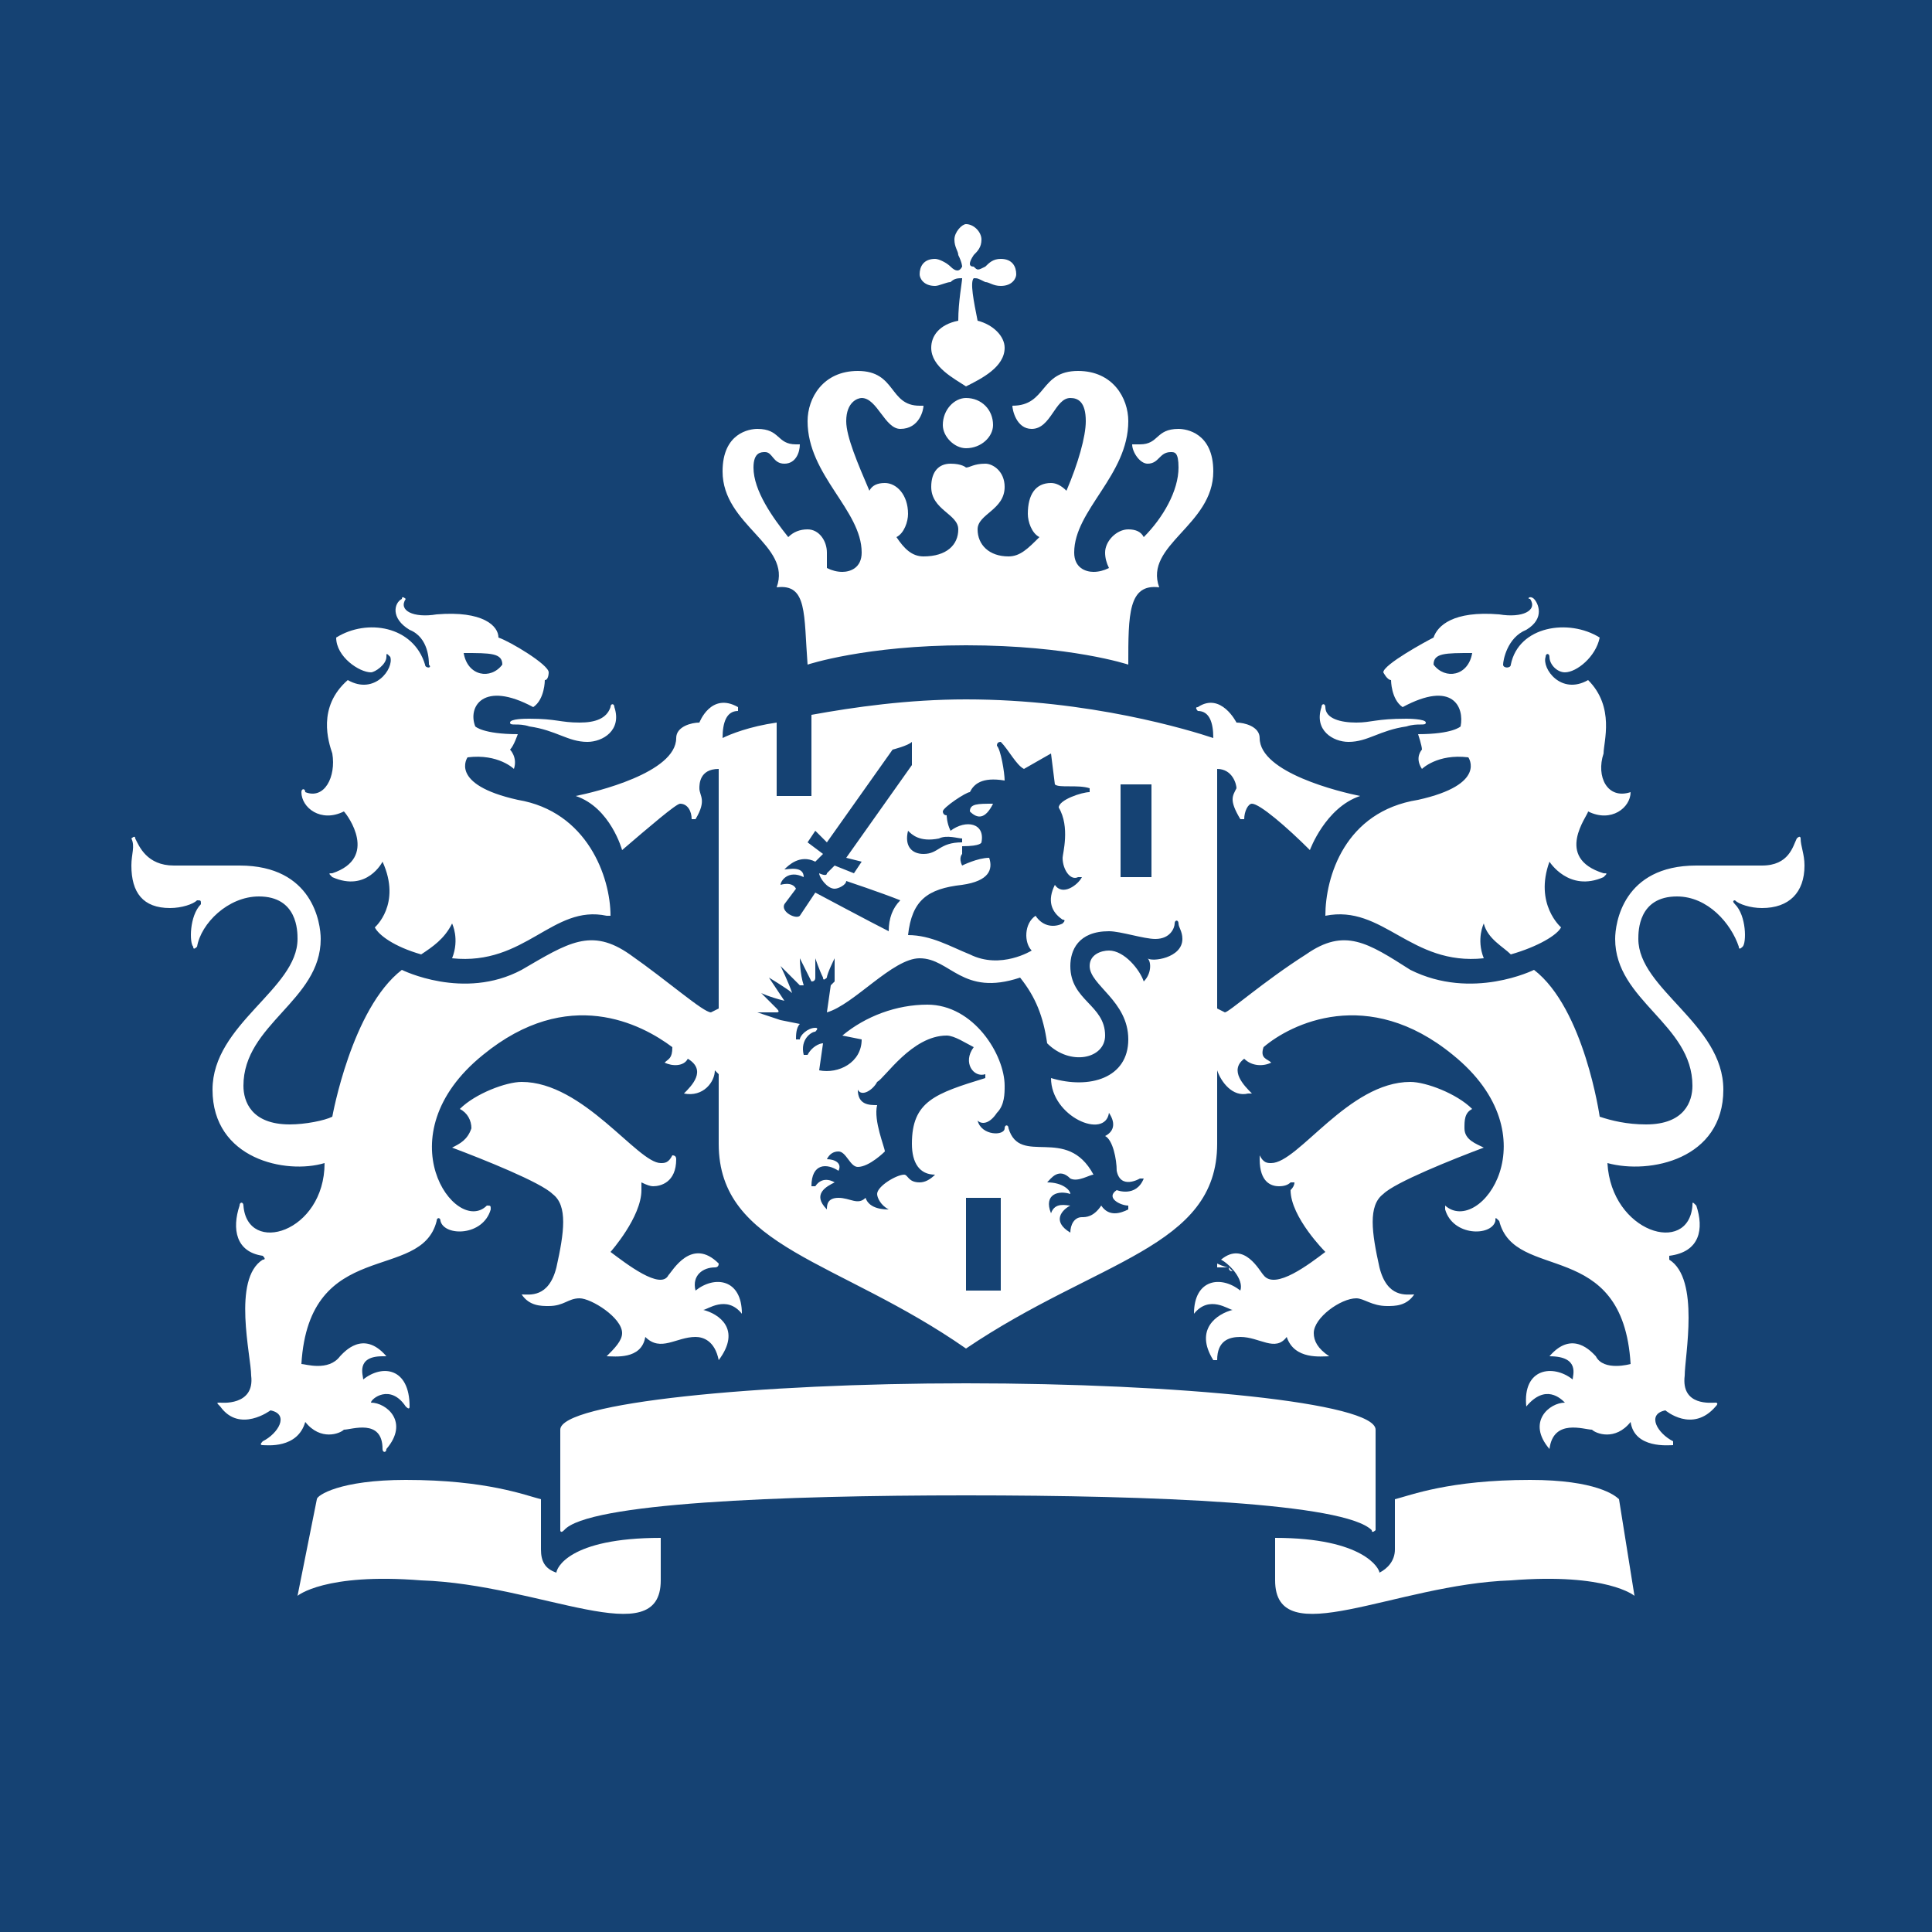 <svg version="1.2" xmlns="http://www.w3.org/2000/svg" viewBox="0 0 50 50" width="50" height="50">
	<rect x="0" y="0" width="50" height="50" fill="#808080" stroke="none"/>
	<title>RO_Logo_online_pos_nl-svg</title>
	<style>
		.s0 { fill: none } 
		.s1 { fill: #154273 } 
		.s2 { fill: #ffffff } 
	</style>
	<g id="Laag_1">
		<g>
			<path fill-rule="evenodd" class="s0" d="m0-44h314v125h-314z"/>
			<path class="s1" d="m0-44h50v100h-50z"/>
		</g>
		<path fill-rule="evenodd" class="s2" d="m20.1 18.7v1.9h0.9v-2.1c1.1-0.2 2.5-0.4 4-0.4 3.2 0 5.8 0.8 6.4 1 0-0.4-0.1-0.7-0.4-0.7 0 0-0.1-0.1 0-0.1 0.6-0.4 1 0.4 1 0.4 0.2 0 0.6 0.1 0.6 0.4 0 0.9 2.1 1.4 2.6 1.5-0.9 0.3-1.3 1.4-1.3 1.4-0.6-0.6-1.3-1.2-1.5-1.2-0.1 0-0.2 0.2-0.2 0.4q0 0-0.1 0c-0.3-0.5-0.2-0.6-0.1-0.8 0-0.1-0.1-0.5-0.5-0.5v6.2l0.2 0.1c0.1 0 1-0.8 2.1-1.5 1-0.7 1.6-0.3 2.7 0.4 1.6 0.8 3.2 0 3.2 0 1.3 1 1.7 3.8 1.7 3.8 0.3 0.1 0.7 0.2 1.2 0.2 1 0 1.2-0.6 1.2-1 0-1.6-2-2.2-2-3.8 0-0.4 0.2-1.9 2.1-1.9 0.2 0 1.6 0 1.7 0 0.7 0 0.8-0.5 0.9-0.7 0.1-0.1 0.1 0 0.1 0 0 0.2 0.1 0.4 0.1 0.7 0 0.7-0.4 1.1-1.1 1.1-0.3 0-0.6-0.1-0.7-0.2 0 0-0.1 0 0 0.1 0.3 0.3 0.3 1 0.2 1.1q-0.1 0.1-0.1 0c-0.2-0.6-0.8-1.3-1.6-1.3-1 0-1 0.9-1 1.1 0 1.3 2.2 2.2 2.2 3.9 0 1.8-1.9 2.2-3 1.9 0.1 1.8 2.1 2.4 2.2 1.1 0-0.1 0-0.1 0.1 0 0.2 0.6 0.1 1.2-0.7 1.3q0 0.1 0 0.1c0.8 0.5 0.4 2.5 0.4 3-0.1 0.8 0.7 0.7 0.8 0.7 0 0 0.1 0 0 0.1-0.6 0.7-1.3 0.1-1.3 0.1-0.5 0.1-0.2 0.6 0.2 0.8q0 0.1 0 0.1c-0.1 0-1 0.1-1.1-0.6-0.4 0.5-0.9 0.3-1 0.2-0.2 0-1-0.3-1.1 0.5q0 0.1 0 0c-0.6-0.7 0-1.2 0.4-1.2-0.1-0.1-0.5-0.5-1 0.1q0 0.1 0 0c-0.1-1 0.7-1.1 1.2-0.7 0-0.1 0.2-0.6-0.6-0.6 0.6-0.7 1.1-0.1 1.2 0 0.2 0.4 0.9 0.2 0.9 0.2-0.2-3.3-3-2.1-3.4-3.7-0.1-0.1-0.1-0.1-0.1 0-0.1 0.4-1.1 0.4-1.3-0.3 0-0.1 0-0.1 0-0.1 0.9 0.8 2.8-1.8 0.2-3.9-2.2-1.8-4.2-0.8-4.9-0.2-0.1 0.3 0.1 0.3 0.2 0.4q0.1 0 0 0c-0.2 0.1-0.5 0.1-0.7-0.1-0.4 0.3 0 0.7 0.2 0.9q0 0-0.1 0c-0.4 0.1-0.7-0.3-0.8-0.6v1.9c0 2.7-3.1 3-6.5 5.3-3.3-2.3-6.4-2.6-6.4-5.3v-1.8l-0.1-0.1c0 0.3-0.3 0.7-0.8 0.6q-0.1 0 0 0c0.2-0.2 0.6-0.6 0.1-0.9-0.1 0.2-0.4 0.2-0.6 0.1q-0.1 0 0 0c0.1-0.1 0.2-0.1 0.2-0.4-0.8-0.6-2.7-1.6-4.9 0.2-2.6 2.1-0.7 4.7 0.1 3.9 0.1 0 0.1 0 0.1 0.1-0.2 0.7-1.2 0.7-1.3 0.3 0-0.1-0.1-0.1-0.1 0-0.4 1.6-3.3 0.4-3.5 3.7 0.1 0 0.7 0.2 1-0.2 0.1-0.1 0.6-0.7 1.2 0 0 0 0 0-0.1 0-0.7 0-0.5 0.5-0.5 0.6 0.5-0.4 1.2-0.3 1.2 0.7q0 0.1-0.1 0c-0.4-0.6-0.9-0.2-0.9-0.1 0.4 0 1 0.5 0.4 1.2 0 0.1-0.1 0.1-0.1 0 0-0.8-0.8-0.5-1-0.5-0.1 0.1-0.6 0.3-1-0.2-0.2 0.7-1 0.6-1.1 0.6q-0.1 0 0-0.1c0.4-0.2 0.7-0.7 0.2-0.8 0 0-0.8 0.6-1.3-0.1-0.1-0.1-0.1-0.1 0-0.1 0 0 0.9 0.1 0.8-0.7 0-0.5-0.5-2.5 0.3-3q0.1 0 0-0.1c-0.7-0.1-0.8-0.7-0.6-1.3 0-0.1 0.1-0.1 0.1 0 0.1 1.3 2.1 0.7 2.1-1.1-1 0.3-2.9-0.1-2.9-1.9 0-1.7 2.2-2.6 2.2-3.9 0-0.2 0-1.1-1-1.1-0.8 0-1.5 0.7-1.6 1.3q-0.1 0.1-0.1 0c-0.1-0.1-0.1-0.8 0.2-1.1 0-0.1 0-0.1-0.1-0.1-0.1 0.1-0.4 0.2-0.7 0.2-0.7 0-1-0.4-1-1.1 0-0.3 0.1-0.5 0-0.7 0 0 0.1-0.1 0.1 0 0.1 0.2 0.3 0.7 1 0.7 0 0 1.5 0 1.7 0 1.9 0 2.1 1.5 2.1 1.9 0 1.6-2 2.2-2 3.8 0 0.4 0.2 1 1.2 1 0.4 0 0.9-0.1 1.1-0.2 0 0 0.5-2.8 1.8-3.8 0 0 1.6 0.8 3.1 0 1.2-0.7 1.8-1.1 2.8-0.4 1 0.7 1.9 1.5 2.1 1.5l0.2-0.1v-6.2c-0.5 0-0.5 0.4-0.5 0.5 0 0.2 0.2 0.3-0.1 0.8q-0.1 0-0.1 0c0-0.2-0.1-0.4-0.3-0.4-0.1 0-0.8 0.6-1.5 1.2 0 0-0.3-1.1-1.2-1.4 0.5-0.1 2.6-0.6 2.6-1.5 0-0.3 0.4-0.4 0.6-0.4 0 0 0.3-0.8 1-0.4v0.1c-0.3 0-0.4 0.3-0.4 0.7 0.2-0.1 0.7-0.3 1.4-0.4zm9.7 1.6h-0.8v2.4h0.8zm-14.8-1.6c0.4 0 0.7-0.1 0.8-0.4 0-0.1 0.1-0.1 0.1 0 0.2 0.6-0.3 0.9-0.7 0.9-0.5 0-0.8-0.3-1.5-0.4-0.3-0.1-0.5 0-0.5-0.1 0-0.1 0.4-0.1 0.5-0.1 0.7 0 0.8 0.1 1.3 0.1zm-7.2 1.8c0-0.1 0.1-0.1 0.1 0 0.5 0.2 0.8-0.4 0.7-1-0.1-0.3-0.4-1.2 0.4-1.9 0.7 0.4 1.2-0.3 1.1-0.6-0.1-0.1-0.1-0.1-0.1 0 0 0.2-0.3 0.4-0.4 0.4-0.3 0-0.9-0.4-0.9-0.9 0.8-0.5 2-0.3 2.3 0.7 0 0.1 0.2 0.1 0.1 0 0-0.1 0-0.7-0.5-0.9-0.5-0.3-0.4-0.7-0.2-0.8 0-0.1 0.1 0 0.1 0-0.2 0.3 0.2 0.5 0.8 0.4 1.2-0.1 1.6 0.3 1.6 0.6 0.3 0.1 1.3 0.7 1.3 0.9 0 0 0 0.2-0.1 0.2 0 0 0 0.5-0.3 0.7-1.3-0.7-1.7 0-1.5 0.5 0 0 0.2 0.2 1.1 0.2 0 0-0.1 0.3-0.2 0.4 0 0 0.2 0.2 0.1 0.5 0 0-0.4-0.4-1.2-0.3 0 0-0.5 0.7 1.3 1.1 1.8 0.3 2.4 2 2.4 3q0 0-0.1 0c-1.4-0.3-2.1 1.3-4 1.1 0.2-0.5 0-0.9 0-0.9-0.2 0.4-0.5 0.6-0.8 0.8-0.7-0.2-1.1-0.5-1.2-0.7 0 0 0.7-0.6 0.2-1.7 0 0-0.4 0.8-1.3 0.4-0.1-0.1-0.1-0.1 0-0.1 1.2-0.4 0.4-1.5 0.3-1.6-0.6 0.3-1.1-0.1-1.1-0.5zm4.2-3.6c0.1 0.6 0.7 0.7 1 0.3 0-0.3-0.3-0.3-1-0.3zm24.4 1.7c0 0 0.5 0 0.5 0.1 0 0.1-0.2 0-0.5 0.1-0.7 0.1-1 0.4-1.5 0.4-0.4 0-0.9-0.3-0.7-0.9 0-0.1 0.1-0.1 0.1 0 0 0.3 0.4 0.4 0.8 0.4 0.4 0 0.5-0.1 1.3-0.1zm4.7 2.4c0 0.1-0.9 1.2 0.4 1.6 0.1 0 0.1 0 0 0.1-0.9 0.4-1.4-0.4-1.4-0.4-0.4 1.1 0.3 1.7 0.3 1.7-0.1 0.2-0.6 0.5-1.3 0.7-0.2-0.2-0.6-0.4-0.7-0.8 0 0-0.2 0.4 0 0.9-1.9 0.2-2.6-1.4-4.1-1.1 0-1 0.5-2.7 2.4-3 1.8-0.4 1.3-1.1 1.3-1.1-0.8-0.1-1.2 0.3-1.2 0.3-0.2-0.3 0-0.5 0-0.5 0-0.1-0.1-0.4-0.1-0.4 0.9 0 1.1-0.2 1.1-0.2 0.1-0.5-0.2-1.2-1.5-0.5-0.3-0.2-0.3-0.7-0.3-0.7-0.1 0-0.2-0.2-0.2-0.2 0-0.2 1.1-0.8 1.3-0.9 0.1-0.3 0.5-0.7 1.7-0.6 0.6 0.1 1-0.1 0.8-0.4-0.1 0 0-0.1 0.1 0 0.1 0.1 0.3 0.5-0.2 0.8-0.5 0.2-0.6 0.8-0.6 0.9 0 0.1 0.2 0.1 0.2 0 0.2-1 1.5-1.2 2.3-0.7-0.1 0.5-0.6 0.9-0.9 0.9-0.2 0-0.4-0.2-0.4-0.4 0-0.1-0.1-0.1-0.1 0-0.1 0.3 0.4 1 1.1 0.6 0.7 0.7 0.4 1.6 0.4 1.9-0.2 0.6 0.1 1.2 0.7 1q0-0.1 0 0c0 0.4-0.5 0.8-1.1 0.5zm-4-3.8c0.3 0.4 0.9 0.3 1-0.3-0.7 0-1 0-1 0.3zm-12.1-11.4c0.2 0 0.4 0.2 0.4 0.4 0 0.2-0.1 0.3-0.2 0.4q-0.2 0.3 0 0.3c0.1 0.1 0.1 0.1 0.3 0 0.1-0.1 0.2-0.2 0.4-0.2 0.3 0 0.4 0.2 0.4 0.4 0 0.1-0.1 0.3-0.4 0.3-0.2 0-0.3-0.1-0.4-0.1-0.2-0.1-0.2-0.1-0.3-0.1-0.1 0.1 0 0.6 0.1 1.1 0.4 0.1 0.7 0.4 0.7 0.7 0 0.5-0.6 0.8-1 1-0.3-0.2-0.9-0.5-0.9-1 0-0.3 0.2-0.6 0.7-0.7 0-0.5 0.1-1 0.1-1.1-0.1 0-0.2 0-0.3 0.1-0.1 0-0.3 0.1-0.4 0.1-0.3 0-0.4-0.2-0.4-0.3 0-0.2 0.1-0.4 0.4-0.4 0.1 0 0.3 0.1 0.4 0.2q0.2 0.2 0.3 0c0 0 0-0.1-0.1-0.3 0-0.1-0.1-0.2-0.1-0.4 0-0.2 0.2-0.4 0.3-0.4zm-4.1 11.4c-0.1-1.3 0-2.1-0.8-2 0.4-1.1-1.4-1.6-1.4-3 0-1 0.7-1.1 0.9-1.1 0.6 0 0.5 0.4 1 0.4 0.1 0 0.1 0 0.1 0 0 0.2-0.1 0.5-0.4 0.5-0.3 0-0.3-0.3-0.5-0.3-0.1 0-0.3 0-0.3 0.4 0 0.6 0.5 1.3 0.9 1.8q0.2-0.2 0.5-0.2c0.3 0 0.5 0.3 0.5 0.6q0 0.2 0 0.4 0.2 0.1 0.4 0.1c0.2 0 0.5-0.1 0.5-0.5 0-1.1-1.4-2-1.4-3.4 0-0.6 0.4-1.3 1.3-1.3 1 0 0.8 0.9 1.6 0.9q0.1 0 0.1 0c0 0.1-0.1 0.6-0.6 0.6-0.4 0-0.6-0.8-1-0.8-0.1 0-0.4 0.1-0.4 0.6 0 0.4 0.3 1.1 0.6 1.8q0.1-0.2 0.4-0.2c0.3 0 0.6 0.3 0.6 0.8 0 0.2-0.1 0.5-0.3 0.6 0.2 0.3 0.4 0.5 0.7 0.5 0.6 0 0.9-0.3 0.9-0.7 0-0.4-0.7-0.5-0.7-1.1 0-0.4 0.2-0.6 0.5-0.6 0.3 0 0.4 0.1 0.4 0.1 0.1 0 0.2-0.1 0.5-0.1 0.2 0 0.5 0.2 0.5 0.6 0 0.6-0.7 0.7-0.7 1.1 0 0.4 0.3 0.7 0.8 0.7 0.3 0 0.5-0.2 0.8-0.5-0.2-0.1-0.3-0.4-0.3-0.6 0-0.5 0.2-0.8 0.6-0.8q0.2 0 0.4 0.2c0.3-0.7 0.5-1.4 0.5-1.8 0-0.5-0.2-0.6-0.4-0.6-0.4 0-0.5 0.8-1 0.8-0.4 0-0.5-0.5-0.5-0.6 0.9 0 0.7-0.9 1.7-0.9 0.9 0 1.3 0.7 1.3 1.3 0 1.4-1.4 2.3-1.4 3.4 0 0.4 0.3 0.5 0.5 0.5q0.2 0 0.4-0.1-0.1-0.2-0.1-0.4c0-0.3 0.3-0.6 0.6-0.6q0.3 0 0.4 0.2c0.5-0.5 0.9-1.2 0.9-1.8 0-0.4-0.1-0.4-0.2-0.4-0.3 0-0.3 0.3-0.6 0.3-0.2 0-0.4-0.3-0.4-0.5 0 0 0.1 0 0.2 0 0.5 0 0.4-0.4 1-0.4 0.2 0 0.9 0.1 0.9 1.1 0 1.4-1.8 1.9-1.4 3-0.8-0.1-0.8 0.7-0.8 2 0 0-1.5-0.5-4.2-0.5-2.6 0-4.1 0.5-4.1 0.5zm4.8-6.2c0 0.3-0.3 0.6-0.7 0.6-0.3 0-0.6-0.3-0.6-0.6 0-0.4 0.3-0.7 0.6-0.7 0.4 0 0.7 0.3 0.7 0.7zm0.2 20h-0.9v2.4h0.9zm-8.8 8.8v1.1c0 1.9-3.1 0.1-6.2 0-2.5-0.2-3.2 0.4-3.2 0.4l0.5-2.5c0-0.1 0.6-0.5 2.3-0.5 2.1 0 3.1 0.4 3.5 0.5v1.3c0 0.3 0.1 0.5 0.4 0.6 0-0.1 0.3-0.9 2.7-0.9zm18.6 0.9c0.2-0.1 0.4-0.3 0.4-0.6v-1.3c0.4-0.1 1.4-0.5 3.5-0.5 1.7 0 2.2 0.4 2.3 0.5l0.4 2.5c0 0-0.7-0.6-3.2-0.4-3 0.1-6.1 1.9-6.1 0v-1.1c2.3 0 2.7 0.8 2.7 0.9zm-21.1-1.1c-0.1 0.1-0.1 0-0.1 0v-2.6c0-0.7 5.1-1.2 10.5-1.2 5.5 0 10.6 0.5 10.6 1.2v2.6c0 0-0.1 0.1-0.1 0-0.7-0.7-5.6-0.9-10.5-0.9-4.8 0-9.8 0.2-10.4 0.9zm6-12.7q0 0 0.1 0c0-0.1 0.2-0.3 0.4-0.3q0.1 0 0 0.1c-0.1 0-0.4 0.2-0.3 0.6q0.1 0 0.1 0c0.1-0.2 0.3-0.3 0.4-0.3l-0.1 0.7c0.5 0.1 1.1-0.2 1.1-0.8l-0.5-0.1c0.6-0.5 1.4-0.8 2.2-0.8 1.2 0 2 1.3 2 2.1 0 0.2 0 0.5-0.2 0.7-0.2 0.3-0.4 0.3-0.5 0.2q0-0.1 0 0c0.1 0.4 0.7 0.4 0.7 0.2 0-0.1 0.1-0.1 0.1 0 0.3 1 1.5-0.1 2.2 1.2-0.1 0-0.4 0.2-0.6 0.1-0.3-0.3-0.5 0-0.6 0.1 0.4 0 0.6 0.2 0.6 0.3-0.3-0.1-0.7 0-0.5 0.5q0 0.1 0 0c0.1-0.3 0.4-0.2 0.5-0.2-0.2 0.1-0.5 0.4 0 0.7 0-0.2 0.1-0.4 0.3-0.4 0.1 0 0.3 0 0.5-0.3 0.2 0.3 0.5 0.2 0.7 0.1q0 0 0-0.1c-0.2 0-0.6-0.2-0.3-0.4 0 0 0.5 0.2 0.7-0.3q0 0-0.1 0c0 0-0.5 0.3-0.6-0.2 0-0.3-0.1-0.8-0.3-0.9 0.2-0.1 0.3-0.3 0.1-0.6q0-0.1 0 0c-0.1 0.7-1.5 0.1-1.5-0.9 1 0.3 2 0 2-1 0-1-1-1.4-1-1.9 0-0.3 0.3-0.4 0.5-0.4 0.4 0 0.8 0.5 0.9 0.8q0 0.1 0 0c0.2-0.2 0.2-0.5 0.1-0.6-0.1 0 0 0 0 0 0.1 0.1 0.9 0 0.9-0.5 0-0.2-0.1-0.3-0.1-0.4 0-0.1-0.1-0.1-0.1 0 0 0.1-0.1 0.4-0.5 0.4-0.3 0-0.9-0.2-1.2-0.2-0.8 0-1 0.5-1 0.9 0 0.9 0.9 1 0.9 1.8 0 0.6-0.9 0.8-1.5 0.2-0.1-0.7-0.3-1.2-0.7-1.7-1.5 0.5-1.8-0.5-2.6-0.5-0.7 0-1.7 1.2-2.4 1.4l0.1-0.7 0.1-0.1v-0.6c0 0-0.2 0.4-0.2 0.5q-0.1 0.1-0.1 0c-0.1-0.2-0.2-0.5-0.2-0.5 0 0 0 0.4 0 0.5q0 0.1-0.1 0.1l-0.3-0.6c0 0 0 0.4 0.1 0.7q0 0-0.1 0l-0.5-0.5c0 0 0.2 0.4 0.3 0.7-0.1-0.1-0.6-0.4-0.6-0.4 0 0 0.2 0.3 0.4 0.6-0.4-0.1-0.6-0.2-0.6-0.2 0 0 0.2 0.2 0.4 0.4q0.1 0.1 0 0.1c-0.1 0-0.5 0-0.5 0l0.6 0.2 0.5 0.1c-0.1 0.1-0.1 0.3-0.1 0.4zm2.4 4.4c-0.2-0.1-0.3-0.3-0.3-0.4 0-0.2 0.5-0.5 0.7-0.5 0.1 0 0.1 0.2 0.4 0.2q0.2 0 0.4-0.2c-0.4 0-0.6-0.3-0.6-0.8 0-1.1 0.6-1.3 1.9-1.7q0-0.1 0-0.1c-0.3 0.1-0.6-0.3-0.3-0.7-0.2-0.1-0.5-0.3-0.7-0.3-0.9 0-1.6 1.1-1.8 1.2-0.1 0.2-0.4 0.4-0.5 0.2 0 0.4 0.3 0.4 0.5 0.4q0-0.1 0 0c-0.1 0.4 0.2 1.1 0.2 1.2 0 0-0.4 0.4-0.7 0.4-0.2 0-0.3-0.4-0.5-0.4q-0.2 0-0.3 0.2c0.2 0 0.4 0.1 0.3 0.3-0.3-0.2-0.7-0.2-0.7 0.4q0 0 0.1 0c0.2-0.3 0.5-0.1 0.5-0.1-0.2 0.1-0.6 0.3-0.2 0.7 0-0.1 0-0.3 0.3-0.3 0.3 0 0.5 0.2 0.7 0 0.1 0.3 0.5 0.3 0.6 0.3zm4.4-10.4c0-0.2 0.6-0.4 0.8-0.4q0 0 0-0.1c-0.3-0.1-0.8 0-0.9-0.1l-0.1-0.8-0.7 0.4c-0.2-0.1-0.4-0.5-0.6-0.7q-0.1 0-0.1 0.1c0.1 0.1 0.2 0.7 0.2 0.9-0.6-0.1-0.8 0.1-0.9 0.3-0.1 0-0.7 0.4-0.7 0.5 0 0 0 0.1 0.1 0.1 0 0 0 0.2 0.1 0.4 0.4-0.3 0.9-0.2 0.8 0.3 0 0 0 0.1-0.5 0.1v0.2c0 0-0.1 0.1 0 0.3 0 0 0.4-0.2 0.7-0.2 0.1 0.3 0 0.6-0.7 0.7-0.9 0.1-1.3 0.4-1.4 1.3 0.6 0 1.1 0.3 1.6 0.5 0.8 0.4 1.6-0.1 1.6-0.1-0.2-0.2-0.2-0.7 0.1-0.9 0.2 0.3 0.5 0.3 0.7 0.2q0.1-0.1 0-0.1c-0.3-0.2-0.4-0.5-0.2-0.9 0.2 0.3 0.6 0 0.7-0.2q0 0-0.1 0c-0.2 0.1-0.4-0.2-0.4-0.5 0-0.1 0.2-0.8-0.1-1.3zm-3.9 0.6q0-0.1 0 0c-0.1 0.4 0.1 0.6 0.4 0.6 0.4 0 0.4-0.3 1-0.3v-0.1c-0.1 0-0.4-0.1-0.6 0-0.5 0.1-0.7-0.1-0.8-0.2zm-7.8 13.6c0.2-0.2 0.4-0.4 0.4-0.6 0-0.4-0.8-0.9-1.1-0.9-0.3 0-0.4 0.2-0.8 0.2-0.2 0-0.5 0-0.7-0.3 0.2 0 0.7 0.1 0.9-0.7 0.2-0.9 0.3-1.6-0.1-1.9-0.3-0.3-1.8-0.9-2.6-1.2q-0.1 0 0 0c0.2-0.1 0.4-0.2 0.5-0.5 0-0.2-0.1-0.4-0.3-0.5 0.4-0.4 1.2-0.7 1.6-0.7 1.6 0 3 2.1 3.6 2.1 0.1 0 0.2 0 0.3-0.2q0.1 0 0.1 0.1c0 0.6-0.4 0.7-0.6 0.7q-0.1 0-0.3-0.1 0 0.1 0 0.2c0 0.7-0.8 1.6-0.8 1.6 0.4 0.3 1.3 1 1.5 0.6 0.1-0.1 0.6-1 1.3-0.3q0 0.1-0.1 0.1c-0.3 0-0.6 0.2-0.5 0.6 0.5-0.4 1.2-0.3 1.2 0.6q0 0.1 0 0c-0.4-0.5-0.9-0.1-1-0.1 0.4 0.1 1 0.5 0.4 1.3-0.1-0.5-0.4-0.6-0.6-0.6-0.5 0-0.9 0.4-1.3 0-0.1 0.6-0.8 0.5-1 0.5zm17.6-0.5c-0.3 0.4-0.7 0-1.2 0-0.3 0-0.6 0.1-0.6 0.6q0 0-0.1 0c-0.5-0.8 0.1-1.2 0.5-1.3-0.1 0-0.6-0.4-1 0.1q0 0.1 0 0c0-0.9 0.7-1 1.2-0.6 0.1-0.3-0.3-0.7-0.5-0.8 0.6-0.5 1 0.3 1.1 0.4 0.3 0.4 1.2-0.3 1.6-0.6 0 0-0.9-0.9-0.9-1.6q0.1-0.1 0.1-0.2 0 0-0.1 0-0.1 0.1-0.3 0.1c-0.2 0-0.5-0.1-0.5-0.7q0-0.1 0-0.1c0.1 0.2 0.2 0.2 0.3 0.2 0.7 0 2-2.1 3.6-2.1 0.4 0 1.2 0.3 1.6 0.7-0.2 0.1-0.2 0.3-0.2 0.5 0 0.3 0.3 0.4 0.5 0.5-0.8 0.3-2.3 0.9-2.6 1.2-0.4 0.3-0.3 1-0.1 1.9 0.2 0.8 0.7 0.7 0.9 0.7-0.2 0.3-0.5 0.3-0.7 0.3-0.4 0-0.6-0.2-0.8-0.2-0.4 0-1.1 0.5-1.1 0.9 0 0.2 0.1 0.4 0.4 0.6-0.2 0-0.9 0.1-1.1-0.5zm-1.8-1.8q0 0 0-0.1c0 0 0.2 0.1 0.3 0.1q-0.2 0-0.3 0zm0.3 0q0 0 0.1 0.1-0.1 0-0.1-0.1zm-10.2-10.4l0.5 0.2 0.2-0.3-0.4-0.1 1.7-2.4c0-0.1 0-0.4 0-0.6-0.1 0.1-0.5 0.2-0.5 0.2l-1.7 2.4-0.3-0.3-0.2 0.3 0.4 0.3-0.2 0.2c-0.4-0.2-0.7 0.1-0.8 0.2 0.1 0 0.5-0.1 0.5 0.2-0.4-0.2-0.6 0.1-0.6 0.2q-0.1 0 0 0c0 0 0.3-0.1 0.4 0.1l-0.3 0.4c-0.1 0.2 0.3 0.4 0.4 0.3l0.4-0.6c0 0 1.5 0.8 1.9 1q0-0.5 0.3-0.8c-0.5-0.2-1.4-0.5-1.4-0.5 0 0.1-0.2 0.2-0.3 0.2-0.2 0-0.4-0.3-0.4-0.4q-0.1 0 0 0c0 0 0.2 0.1 0.2 0zm3.5-1.4c0-0.2 0.2-0.2 0.6-0.2-0.2 0.4-0.4 0.4-0.6 0.2z"/>
	</g>
</svg>